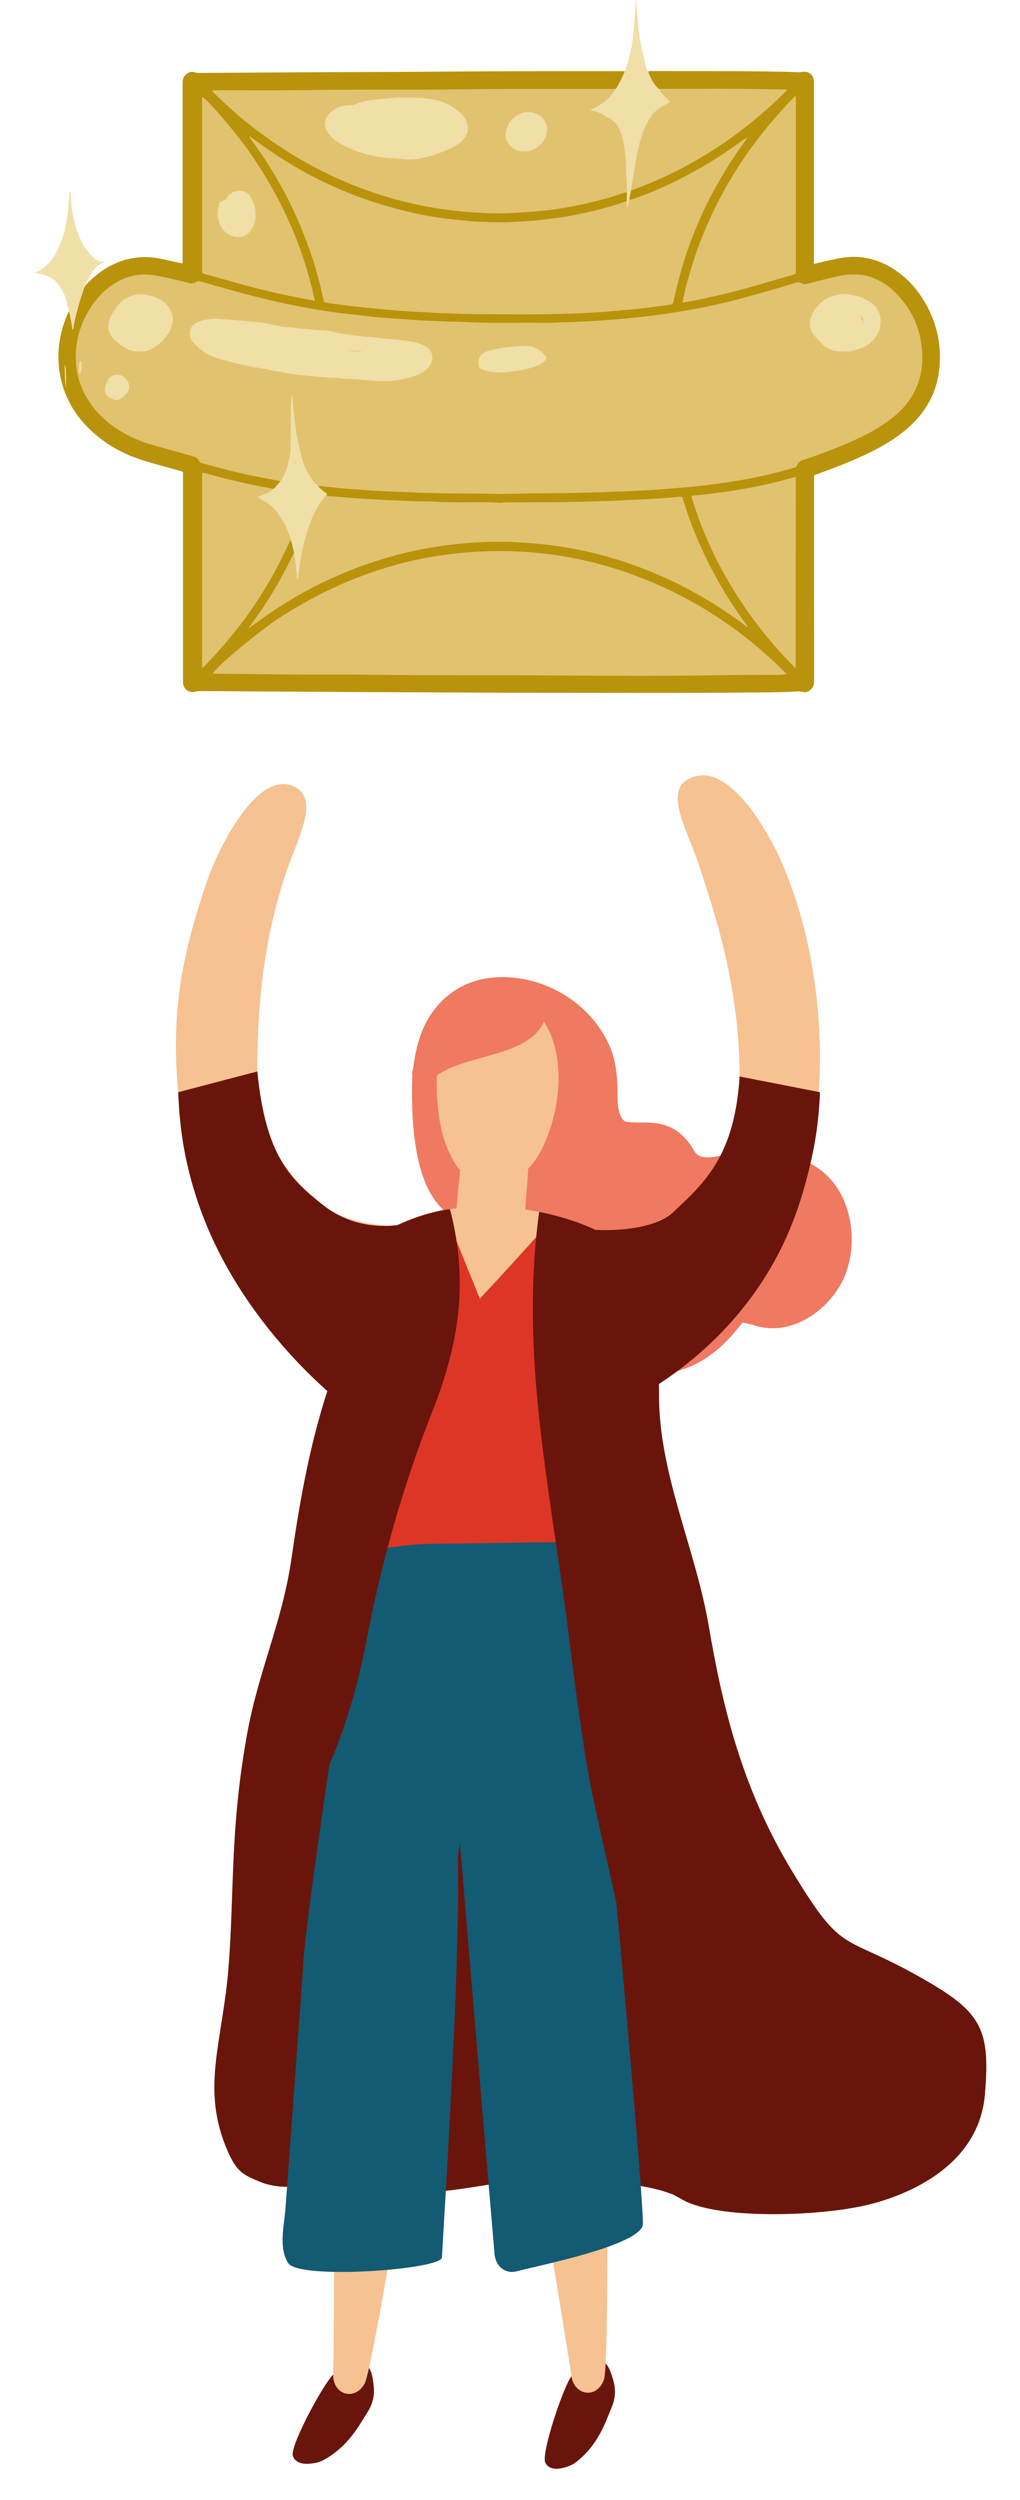 <?xml version="1.0" encoding="utf-8"?>
<!-- Generator: Adobe Illustrator 23.0.1, SVG Export Plug-In . SVG Version: 6.00 Build 0)  -->
<svg version="1.1" id="Calque_1" xmlns="http://www.w3.org/2000/svg" xmlns:xlink="http://www.w3.org/1999/xlink" x="0px" y="0px"
	 viewBox="0 0 124.79 305.68" style="enable-background:new 0 0 124.79 305.68;" xml:space="preserve">
<style type="text/css">
	.st0{fill:#EF7961;}
	.st1{fill:#69150C;}
	.st2{fill:#F6C292;}
	.st3{fill:#DD3626;}
	.st4{fill:#135A73;}
	.st5{fill:#B9930C;}
	.st6{fill:#F1DFA8;}
	.st7{fill:#E1C26E;}
	.st8{fill:#E1C26F;}
	.st9{fill:#E1C36F;}
	.st10{fill:#E6D089;}
	.st11{fill:#EFDEA5;}
	.st12{fill:#D2B04A;}
	.st13{fill:#F0DFA8;}
	.st14{fill:#EFDDA3;}
	.st15{fill:#E7CE84;}
	.st16{fill:#E9D189;}
	.st17{fill:#E6CC81;}
</style>
<g>
	<path class="st0" d="M102.41,145.22c-3.7-5.57-11.83-4.44-13.13-4.16c-1.11,0.24-2.46,0.63-3.46,0.36
		c-0.75-0.2-0.85-0.71-1.37-1.46c-0.89-1.29-2.13-2.21-3.69-2.53c-1.24-0.26-2.47-0.12-3.72-0.21c-0.55-0.04-0.76-0.1-1.06-0.68
		c-0.55-1.07-0.39-2.49-0.44-3.64c-0.06-1.47-0.2-2.97-0.71-4.36c-2.05-5.54-7.84-9.21-13.71-9.06c-3.53,0.09-6.51,1.68-8.46,4.64
		c-1.49,2.27-1.98,4.95-2.23,7.62c-0.37,13.41,3.27,16.15,5.51,17.42c2.57,1.45,5.55,1.17,8.35,1.71c2.16,0.42,3.85,1.56,5.18,3.32
		c1.3,1.72,2.18,3.74,2.88,5.77c0.26,0.75,0.55,1.48,0.88,2.17c-0.6,1.11-0.53,2.66,0.47,3.52c3.31,2.83,7.78,3.02,11.59,1.05
		c1.69-0.88,3.2-2.2,4.44-3.63c0.08-0.09,0.68-0.81,1.15-1.38c0.41,0.12,0.81,0.22,1.22,0.3c0.15,0.05,0.29,0.1,0.43,0.14
		c4.08,1.17,8.23-1.49,10.24-4.94C104.8,153.72,104.66,148.6,102.41,145.22z"/>
	<path class="st1" d="M120.5,256.08c0.71-8.42-0.54-10.25-8.79-14.8c-8.76-4.83-8.65-2.28-14.9-12.65
		c-6.04-10.02-8.41-19.92-10.1-29.82c-1.61-9.44-6.12-18.66-6.08-28.25c0.04-10.3-3.29-8.76-6.02-12.49
		c-3.33-4.56-7.77-8.7-13.88-7.52c-0.2,0.04-0.39,0.09-0.59,0.14c-0.22-0.41-0.5-0.79-0.85-1.11c-1.98-1.82-4.83-1.83-6.81,0
		c-11.36,10.51-14.69,26.19-16.8,40.86c-1.17,8.1-4.05,13.73-5.49,21.81c-2.04,11.44-1.52,18.85-2.21,28.04
		c-0.71,9.4-3.49,15.05-0.13,22.72c1.15,2.62,1.92,2.92,4.01,3.79c1.53,0.64,3.32,0.62,3.9,0.58c1.24-0.09,2.49-0.11,3.73-0.08
		c5.32,0.14,10.51,1.17,15.84,0.49c1.52-0.19,3.03-0.43,4.54-0.68c0.58-0.1,1.17-0.2,1.76-0.29c0.17-0.03,0.34-0.05,0.51-0.08
		c-0.02,0.01,0.63-0.08,0.73-0.09c2.63-0.29,5.27-0.24,7.91-0.08c1.32,0.08,2.65,0.2,3.97,0.31c0.54,0.05,1.08,0.09,1.62,0.15
		c0.31,0.03,0.62,0.06,0.93,0.1c0.12,0.01,0.68,0.09,0.68,0.09c0.95,0.16,1.89,0.34,2.82,0.6c0.52,0.14,1.02,0.33,1.52,0.5
		c0.01,0,0.02,0.01,0.03,0.01c0.02,0.02,0.05,0.03,0.08,0.05c0.32,0.2,0.67,0.35,0.99,0.54c4.17,2.48,16.77,2.15,22.89,0.64
		C111.26,268.33,119.77,264.75,120.5,256.08z"/>
	<path class="st2" d="M73.61,150.74c-3.99-1.99-8.47-2.99-12.88-3.14c-4.31-0.14-8.45,0.32-12.34,2.3c-3.7,1.9-5.5,22.21-5.5,22.21
		s2.83,12.59,3.3,19.69c0.12,1.87-3.39,10.43-1.43,10.43c2.09,0,3.23-1.61,3.48-3.48c0.07-0.54,0.15-1.09,0.23-1.63
		c0.87,0.79,2.19,1.03,3.34,0.75c0.62,0.82,1.59,1.37,2.61,1.44c1.34,0.32,2.66-0.2,3.48-1.2c0.57,0.54,1.3,0.9,2,0.99
		c0.58,0.07,1.2-0.01,1.76-0.23c-0.01,1.51-0.02,3.02-0.02,4.53c0,1.2,0.49,2.07,1.21,2.62c0.18,1.51,1.52,2.77,2.99,2.94
		c1.52,0.18,3.56-16.04,3.79-17.78c1.33-9.85,1.43-9.05,2.76-18.9C72.41,172.29,80.31,154.07,73.61,150.74z"/>
	<path class="st2" d="M42.9,172.11c0,0-15.69-11.32-19.36-27.91c-3.74-16.89-1.79-25.88,1.81-36.53c1.17-3.45,6.14-14,10.83-11.39
		c2.98,1.66,0.04,6.58-1.32,10.83c-1.69,5.27-3.38,12.28-3.38,23.73c0,8.52,3.89,13.36,8.35,16.73c3.14,2.37,8.57,2.33,8.57,2.33"/>
	<path class="st2" d="M72.41,172.29c0,0,21.24-7.74,26.02-27.28c4.03-16.51,0.94-31.53-3.13-40.3c-1.53-3.3-6.42-12.04-11.11-9.43
		c-2.98,1.66,0,6.36,1.36,10.61c1.69,5.27,4.93,14.31,4.93,25.76c0,8.52-3.89,13.36-8.35,16.73c-3.14,2.37-8.57,2.33-8.57,2.33"/>
	<path class="st2" d="M63.31,140.33c-0.18-0.04-0.37-0.04-0.55,0c-0.37-0.24-0.87-0.27-1.19-0.01c-0.02-0.01-0.05-0.01-0.07-0.02
		c0-0.06,0.01-0.12,0.01-0.18c0.02-0.45-0.32-0.76-0.73-0.87c-0.23-0.84-1.61-1.1-1.93-0.07c-0.07,0.21-0.12,0.43-0.19,0.64
		c0,0-0.01,0-0.01-0.01c0.01-1.2-1.89-1.14-2.02,0.03c-0.47,4.16-0.84,8.33-1.11,12.51c-0.06,0.89,1.01,1.11,1.62,0.69
		c0.04,0.09,0.08,0.19,0.13,0.28c0.41,0.78,1.48,0.47,1.81-0.16c0.05,0.02,0.09,0.05,0.13,0.07c0.47,0.18,1.17-0.2,1.24-0.65
		c0.01-0.03,0.01-0.07,0.02-0.1c0.45,0.38,1.3,0.39,1.6-0.11c0.37-0.11,0.7-0.39,0.75-0.85l0.05-0.42c0.33-0.02,0.65-0.17,0.8-0.45
		c0.64-1.22,0.57-2.97,0.7-4.3c0.17-1.73,0.27-3.47,0.31-5.2C64.7,140.34,63.91,140.1,63.31,140.33z"/>
	<path class="st2" d="M56.68,123.41c2.1-1.65,5.28-1.95,7.72-0.52c0.45,0.17,0.89,0.47,1.28,0.9c3.45,3.81,3.03,10.13,1.58,14.37
		c-0.69,2-1.77,4.36-3.66,5.57c-0.86,0.55-1.78,0.76-2.68,0.71c-1.04,0.05-2.8,0.18-3.65-0.51c-0.43-0.33-1.17-0.87-1.75-1.94
		c-2.08-3.46-2.14-8.1-2.08-10.73C53.52,128.34,54.29,125.29,56.68,123.41z"/>
	<path class="st1" d="M41.61,289.86c-0.28,0.03-0.53,0.19-0.7,0.4c-0.9,0.41-5.51,8.81-5.08,10.04c0.35,0.99,1.48,1.06,2.55,0.89
		c0.31-0.05,0.61-0.13,0.9-0.24c3.36-1.66,4.78-4.64,5.6-5.87c0.61-0.91,0.94-1.95,0.86-3.05
		C45.39,287.37,43.69,289.65,41.61,289.86z"/>
	<path class="st2" d="M50.02,260.75c1.2-10.86,2.81-21.24,3.56-32.14c0.43-6.2,0.79-12.41,1.11-18.62c0.15-2.9-3.84-3.68-4.67-1.08
		c-1.21-0.27-2.6,0.27-2.89,1.8c-0.18-0.07-0.36-0.13-0.53-0.15c-1.42-0.19-2.37,0.8-2.71,2.06c-2.59,9.72-2.48,19.87-2.7,29.85
		c-0.22,10.2-0.29,42.17-0.42,47.93c-0.05,2.35,2.56,3.26,3.83,1.08C45.41,290.12,49.43,266.13,50.02,260.75z"/>
	<path class="st1" d="M70.67,289.9c-0.27,0.08-0.49,0.27-0.62,0.51c-0.82,0.55-3.95,9.62-3.32,10.75c0.51,0.92,1.64,0.8,2.67,0.45
		c0.3-0.1,0.58-0.23,0.84-0.38c3.03-2.2,3.94-5.38,4.53-6.72c0.45-1,0.6-2.08,0.34-3.15C73.98,286.81,72.68,289.34,70.67,289.9z"/>
	<path class="st2" d="M74.06,259.79c-0.64-10.9-0.81-21.41-1.9-32.28c-0.62-6.19-1.31-12.36-2.04-18.54
		c-0.34-2.89-4.41-2.98-4.78-0.28c-1.24-0.06-2.52,0.71-2.55,2.26c-0.19-0.04-0.37-0.07-0.55-0.06c-1.44,0.05-2.21,1.19-2.33,2.49
		c-0.92,10.01,0.9,20,2.36,29.88c1.5,10.09,6.81,41.62,7.65,47.32c0.35,2.33,3.07,2.79,3.96,0.42
		C74.45,289.51,74.38,265.19,74.06,259.79z"/>
	<path class="st0" d="M65.59,121.75c-0.36-0.45-1.01-0.68-1.71-0.37c-0.1,0.04-0.2,0.09-0.3,0.13c-0.2-0.16-0.45-0.27-0.76-0.31
		c-1.76-0.2-3.5,0.08-5.07,0.76c-2.41,0.73-4.56,2.07-5.85,4.46c-0.31,0.58-0.17,1.13,0.17,1.51c-0.63,0.8-1.12,1.75-1.56,2.85
		c-0.51,1.3,1.35,2.18,2.24,1.3c3.71-3.67,13.86-2.33,14.23-9.05C67.04,122.12,66.31,121.69,65.59,121.75z"/>
	<path class="st1" d="M72.72,150.38c0,0,6.8,0.49,9.67-2.19c3.89-3.64,7.46-6.86,8.1-16.56l9.83,1.92
		c-0.18,4.29-0.75,7.57-2.07,12.16c-5.84,20.43-24.56,27.18-24.56,27.18L72.72,150.38z"/>
	<path class="st1" d="M48.71,149.77c0,0-4.85,0.97-9.09-2.35c-4.19-3.28-7.1-6.1-8.14-16.41l-9.68,2.54
		c0.18,4.29,0.7,8.05,2.14,12.61c5.12,16.2,18.75,26.12,18.75,26.12l5.71-22.37"/>
	<path class="st3" d="M70.27,187.02c-0.38-3.16-0.88-6.3-1.52-9.41c-0.06-2.3-0.12-4.6-0.18-6.89c-0.03-1.26-0.94-2.35-2.2-2.5
		c-0.16-0.02-0.33-0.02-0.51-0.01c1.69-4.8,3.09-9.7,4.17-14.68c0.51-2.33-2.45-4.47-4.25-2.47c-2.34,2.6-4.69,5.2-7.08,7.74
		c-1.08-2.69-2.17-5.37-3.25-8.06c-0.23-0.57-0.58-1-0.99-1.29c-0.43-0.45-1.03-0.74-1.75-0.74c-1.26,0-2.68,1.17-2.54,2.54
		c0.29,2.79,0.86,5.48,1.83,8.1c-0.76,0.98-1.31,2.24-1.73,3.19c-0.74,1.68-1.3,3.44-2.12,5.09c-2.94,5.95-9.22,13.7-3.94,20.18
		c0.65,0.8,2,0.94,2.95,0.48c-0.06,0.47-0.12,0.93-0.18,1.4c-0.16,1.23,1.09,2.36,2.2,2.5c1.29,0.15,14.89-2.99,18.55-2.63
		C68.98,189.68,70.42,188.29,70.27,187.02z"/>
	<path class="st4" d="M70.94,188.76c-0.25-0.4-11.75,0-17.51,0c-2.62,0-9.48,0.47-9.2,2.33c-1.16,5.17-7.27,46.3-7.15,49.51
		c-0.52,7.16-1.05,14.32-1.57,21.48c-0.19,2.64-0.39,5.27-0.58,7.91c-0.15,2.06-0.88,4.86,0.33,6.73c1.33,2.07,18.75,0.79,18.81-0.7
		c0.09-2.2,2.28-35.46,1.96-48.91c0.07-0.59,0.15-1.17,0.23-1.75c0.11,1.3,0.23,2.6,0.33,3.89c0.33,4.01,3.78,44.93,3.92,46.41
		c0.13,1.38,1.26,2.44,2.71,2.06c2.83-0.74,14.41-3.03,15.41-5.54C79.11,271.01,71.48,188.72,70.94,188.76z"/>
	<path class="st1" d="M42.74,154.43c0,0-0.01,0.14-0.01,0.22c-0.24,5.98-1.32,11.61-2.58,17.74c-0.6,1.94-3.88,20.77-3.99,27.05
		c-0.04,2.2-6.36,26.5-4.24,26.78c1.97,0.26,9.24-6.6,12.91-25.61c1.85-9.57,4.4-18.73,7.97-27.77c1.81-4.58,3.15-9.2,3.4-14.15
		c0.18-3.5-0.19-7.07-1.06-10.5c-0.02-0.09-0.12-0.34-0.12-0.34s-2.64,0.2-6.62,2.05C45.21,151.39,42.74,154.43,42.74,154.43z"/>
	<path class="st1" d="M76.52,186.36c-1.35-9.14-2.66-18.33-2.52-27.89c0.04-2.48,0.16-4.75,0.39-6.98c0.01-0.09,0.03-0.26,0.03-0.26
		s-1.55-1.02-4.31-1.95c-2.27-0.76-4.15-1.1-4.15-1.1s-0.02,0.16-0.03,0.24c-0.97,7.19-0.91,14.49-0.28,21.72
		c0.43,5,1.12,9.97,1.83,14.94c0.36,2.5,0.74,5,1.1,7.5c0.36,2.5,0.61,4.24,0.9,6.59c0.68,5.52,1.98,15.71,3.18,21.14
		c2.76,12.4,5.59,26.44,7.98,26.33c2.39-0.11-1.18-28.38-1.18-30.85C79.44,205.91,77.96,196.11,76.52,186.36z"/>
	<g>
		<path class="st5" d="M10.57,34.78c0.64-0.67,1.33-1.28,2.11-1.79c2.19-1.42,4.55-1.88,7.11-1.32c0.83,0.18,1.67,0.36,2.51,0.54
			c0.08-0.17,0.04-0.33,0.04-0.49c0-7.19,0-14.37,0-21.56c0-0.42,0.09-0.79,0.42-1.07c0.33-0.29,0.7-0.37,1.11-0.24
			c0.17,0.06,0.35,0.08,0.53,0.07c4.99-0.03,9.98-0.07,14.98-0.09c3.2-0.02,6.4-0.02,9.6-0.04c2.54-0.01,5.08-0.03,7.61-0.05
			c6.54-0.04,13.07-0.04,19.61-0.04c0.08,0,0.17,0.01,0.25,0.01c0.02,0.54-0.8,2.02-1.23,2.24c-0.23,0.04-0.47,0.02-0.7,0.02
			c-4.27,0-8.55-0.04-12.82,0.01c-7.4,0.08-14.81,0.01-22.21,0.1c-4.25,0.05-8.49,0.01-12.74,0.06c-0.15,0-0.3-0.04-0.46,0.08
			c0.25,0.37,0.58,0.65,0.9,0.95c1.8,1.67,3.68,3.24,5.69,4.66c4.71,3.34,9.83,5.82,15.4,7.37c2.86,0.8,5.78,1.32,8.74,1.57
			c1.69,0.14,3.38,0.24,5.08,0.18c4.72-0.16,9.35-0.89,13.85-2.38c0.25-0.08,0.51-0.25,0.79-0.06c0.15,0.34,0.11,0.69,0.04,1.03
			c-0.1,0.19-0.3,0.23-0.48,0.29c-2.93,0.97-5.92,1.64-8.98,2.03c-2.29,0.29-4.58,0.45-6.88,0.4c-3.5-0.06-6.95-0.46-10.36-1.25
			c-4.12-0.95-8.06-2.4-11.81-4.35c-2.53-1.31-4.92-2.84-7.21-4.53c-0.16-0.12-0.27-0.27-0.43-0.38c-0.03-0.02-0.04-0.06-0.05-0.1
			c-0.06,0.07,0.05,0.05,0.05,0.1c0.37,0.29,0.59,0.69,0.85,1.06c2.72,3.86,4.91,8.01,6.48,12.47c0.69,1.95,1.25,3.94,1.7,5.96
			c0.13,0.58,0.14,0.59,0.71,0.67c2.07,0.3,4.15,0.55,6.24,0.72c2.02,0.17,4.03,0.33,6.06,0.41c1.47,0.06,2.94,0.1,4.42,0.16
			c3.67,0.15,7.33,0.06,11,0.05c1.54-0.01,3.08-0.11,4.62-0.2c2.28-0.14,4.56-0.35,6.83-0.61c0.81-0.09,1.61-0.23,2.42-0.33
			c0.32-0.04,0.38-0.26,0.44-0.52c0.42-2.03,0.97-4.02,1.65-5.98c1.27-3.65,2.93-7.11,4.98-10.38c0.7-1.11,1.43-2.19,2.18-3.19
			c-1.92,1.44-3.97,2.78-6.12,3.97c-2.23,1.24-4.55,2.29-6.95,3.19c-0.25,0.09-0.49,0.18-0.75,0.25c-0.24,0.06-0.41,0-0.43-0.28
			c0.03-0.32,0.06-0.64,0.23-0.93c0.15-0.15,0.35-0.22,0.54-0.29c5.63-2.07,10.68-5.12,15.23-9c0.95-0.81,1.89-1.65,2.77-2.54
			c0.1-0.1,0.21-0.18,0.27-0.31c-0.05-0.1-0.15-0.06-0.22-0.06c-3.1-0.05-6.2-0.11-9.3-0.09c-1.75,0.01-3.5,0-5.25,0
			c-0.19,0-0.39,0.01-0.58-0.03c-0.68-0.53-1.07-1.25-1.33-2.05c-0.02-0.07,0.01-0.13,0.06-0.18c3.93,0,7.86,0,11.79,0.02
			c1.67,0.01,3.34,0.04,5,0.07c0.4,0.01,0.8,0.03,1.2,0.05c0.27,0.02,0.54,0.02,0.82-0.04c0.7-0.15,1.36,0.39,1.39,1.11
			c0.01,0.12,0,0.25,0,0.37c0,7.16,0,14.31,0,21.47c0,0.16,0,0.33,0,0.53c0.54-0.13,1.05-0.25,1.55-0.36
			c0.85-0.18,1.69-0.4,2.56-0.47c1.93-0.16,3.72,0.3,5.37,1.29c2.03,1.22,3.49,2.97,4.55,5.07c1.12,2.24,1.55,4.61,1.33,7.1
			c-0.26,2.88-1.51,5.29-3.65,7.24c-1.47,1.34-3.15,2.35-4.93,3.22c-2.03,0.99-4.14,1.8-6.26,2.57c-0.12,0.04-0.23,0.08-0.35,0.12
			c-0.12,0.04-0.17,0.12-0.16,0.25c0.01,0.11,0,0.22,0,0.33c0,8.21,0,16.41,0.01,24.62c0,0.49-0.13,0.89-0.54,1.18
			c-0.22,0.16-0.48,0.26-0.74,0.19c-0.56-0.15-1.13-0.04-1.68-0.02c-0.94,0.03-1.87,0.05-2.81,0.06c-9.28,0.1-18.56,0.05-27.84,0.05
			c-5.23,0-10.45-0.04-15.68-0.06c-5.09-0.02-10.18-0.05-15.26-0.08c-3.52-0.02-7.03-0.05-10.55-0.07c-0.21,0-0.4,0.01-0.61,0.08
			c-0.71,0.22-1.45-0.31-1.5-1.06c-0.01-0.12,0-0.25,0-0.37c0-8.29,0-16.58,0-24.86c0-0.1,0-0.19,0-0.29c0-0.32,0-0.32-0.32-0.41
			c-1.44-0.41-2.89-0.79-4.33-1.22c-2.49-0.75-4.73-1.96-6.63-3.75c-1.99-1.87-3.29-4.13-3.77-6.83c-0.45-2.54-0.1-4.99,0.91-7.35
			c0.05-0.11,0.1-0.23,0.15-0.34c0.19-0.01,0.22,0.15,0.25,0.27c0.15,0.59,0.28,1.19,0.3,1.64c0.08-0.85,0.34-1.83,0.61-2.8
			c0.17-0.61,0.39-1.2,0.58-1.8C10.18,35.16,10.26,34.88,10.57,34.78z"/>
		<path class="st6" d="M75.29,10.88c0.21-0.18,0.32-0.44,0.44-0.68c0.26-0.48,0.5-0.96,0.7-1.47c0.39-1.06,0.68-2.14,0.87-3.25
			c0.1-0.58,0.16-1.17,0.22-1.75c0.09-0.89,0.13-1.78,0.22-2.66c0.02-0.26,0.01-0.52,0.02-0.78c0-0.19,0-0.38,0.03-0.57
			c0.07,0.42,0.06,0.84,0.12,1.26c0.05,0.32,0.07,0.65,0.09,0.98c0.05,1.19,0.19,2.38,0.43,3.55c0.16,0.77,0.32,1.53,0.51,2.29
			c0.08,0.33,0.16,0.67,0.4,0.94c-0.04,0.21,0.08,0.37,0.16,0.54c0.27,0.6,0.63,1.14,1.08,1.62c0.49,0.43,0.87,0.95,1.33,1.4
			c0.15,0.14,0.11,0.3-0.06,0.42c-0.11,0.08-0.23,0.15-0.36,0.2c-1.18,0.48-1.86,1.43-2.38,2.53c-0.74,1.58-1.05,3.27-1.32,4.98
			c-0.13,0.82-0.25,1.63-0.41,2.45c-0.03,0.17-0.07,0.32-0.19,0.45c-0.06,0.3-0.12,0.6-0.18,0.9c-0.09,0.25,0.1,0.51-0.01,0.77
			c-0.07,0.16-0.06,0.42-0.28,0.38c-0.19-0.04-0.14-0.29-0.14-0.47c0-0.1,0.05-0.19,0.1-0.26c0-0.36,0-0.71,0.01-1.07
			c-0.09-0.1-0.11-0.22-0.11-0.35c0.03-0.9-0.1-1.79-0.1-2.68c0-1.28-0.15-2.56-0.5-3.8c-0.2-0.7-0.44-1.4-1.05-1.83
			c-0.68-0.48-1.38-0.96-2.21-1.18c-0.09-0.02-0.19-0.04-0.28-0.07c-0.1-0.03-0.23-0.05-0.24-0.18c-0.01-0.14,0.11-0.18,0.2-0.23
			c0.17-0.09,0.35-0.17,0.52-0.26c0.72-0.39,1.37-0.88,1.87-1.53C74.94,11.23,75.08,11.01,75.29,10.88z"/>
		<path class="st6" d="M10.57,34.78c-0.17,0.2-0.28,0.43-0.36,0.68c-0.46,1.41-0.91,2.83-1.17,4.3c-0.03,0.17-0.01,0.36-0.1,0.52
			c-0.01,0.02-0.04,0.03-0.07,0.05c-0.1-0.64-0.2-1.28-0.35-1.91c-0.03-0.12-0.03-0.25-0.15-0.32c0.07-0.26-0.05-0.49-0.1-0.73
			c-0.15-0.78-0.43-1.5-0.84-2.18c-0.64-1.04-1.57-1.58-2.76-1.74c-0.13-0.02-0.28,0-0.4-0.13c0.65-0.24,1.2-0.61,1.67-1.11
			c0.55-0.58,0.93-1.26,1.25-1.98c0.47-1.05,0.79-2.14,0.97-3.27c0.09-0.58,0.17-1.17,0.22-1.76c0.04-0.55,0.07-1.1,0.08-1.65
			c0-0.05-0.01-0.11,0.11-0.15c0.04,0.36,0.1,0.72,0.12,1.07c0.13,1.78,0.51,3.51,1.31,5.12c0.41,0.82,0.95,1.55,1.7,2.1
			c0.22,0.17,0.46,0.3,0.76,0.28c0.08-0.01,0.16-0.02,0.23,0.03c0.03,0.13-0.09,0.12-0.15,0.15c-0.7,0.31-1.14,0.89-1.51,1.53
			c-0.17,0.3-0.37,0.58-0.47,0.92C10.51,34.68,10.49,34.73,10.57,34.78z"/>
		<path class="st7" d="M34.24,58.94c0-0.16-0.12-0.15-0.23-0.17c-0.86-0.16-1.73-0.32-2.59-0.49c-1.86-0.37-3.7-0.82-5.53-1.32
			c-0.4-0.11-0.79-0.23-1.19-0.33c-0.17-0.04-0.27-0.11-0.33-0.26c-0.14-0.31-0.41-0.48-0.73-0.57c-1.77-0.5-3.55-0.98-5.32-1.5
			c-1.26-0.37-2.45-0.9-3.58-1.59c-0.84-0.51-1.62-1.1-2.32-1.78c-0.69-0.66-1.27-1.41-1.77-2.23c-0.55-0.92-0.94-1.9-1.16-2.95
			c-0.22-1.06-0.28-2.11-0.17-3.2c0.22-2.1,0.99-3.97,2.26-5.64c1.2-1.58,2.72-2.72,4.69-3.19c0.97-0.23,1.94-0.2,2.91-0.01
			c1.32,0.25,2.63,0.56,3.94,0.9c0.32,0.08,0.62,0.08,0.87-0.12c0.2-0.16,0.38-0.12,0.58-0.07c1.14,0.32,2.27,0.65,3.41,0.97
			c2.61,0.73,5.23,1.41,7.89,1.93c1.16,0.23,2.32,0.44,3.49,0.63c1.08,0.17,2.17,0.33,3.27,0.44c1.13,0.12,2.26,0.27,3.4,0.39
			c0.82,0.08,1.64,0.12,2.47,0.18c1.01,0.08,2.03,0.15,3.04,0.23c0.04,0,0.08,0.01,0.12,0.01c0.95-0.01,1.9,0.08,2.85,0.11
			c0.89,0.03,1.79,0.03,2.68,0.08c2.95,0.14,5.9,0.05,8.85,0.07c0.68,0,1.35,0.02,2.03-0.02c0.85-0.05,1.71-0.04,2.56-0.09
			c0.97-0.06,1.95-0.08,2.92-0.16c0.86-0.08,1.73-0.12,2.59-0.21c0.68-0.07,1.37-0.13,2.05-0.2c0.81-0.08,1.61-0.2,2.41-0.3
			c0.95-0.12,1.9-0.27,2.85-0.43c1.23-0.2,2.46-0.44,3.68-0.7c2.35-0.5,4.67-1.15,6.98-1.81c1.08-0.31,2.16-0.64,3.24-0.97
			c0.24-0.07,0.44-0.09,0.67,0.05c0.26,0.16,0.55,0.14,0.84,0.06c1.22-0.33,2.45-0.62,3.68-0.91c0.88-0.2,1.77-0.26,2.67-0.19
			c0.65,0.05,1.27,0.25,1.86,0.51c1.47,0.63,2.62,1.68,3.57,2.94c1.08,1.43,1.78,3.05,2.05,4.82c0.31,1.99,0.18,3.96-0.7,5.82
			c-0.55,1.16-1.33,2.14-2.3,2.99c-1.43,1.26-3.07,2.19-4.79,2.99c-1.62,0.76-3.29,1.41-4.97,2.02c-0.56,0.2-1.12,0.39-1.68,0.58
			c-0.35,0.12-0.65,0.31-0.76,0.69c-0.05,0.16-0.17,0.2-0.3,0.24c-1.12,0.33-2.25,0.63-3.39,0.89c-1.17,0.27-2.34,0.5-3.52,0.7
			c-0.84,0.14-1.68,0.26-2.53,0.38c-0.84,0.11-1.69,0.22-2.53,0.31c-0.71,0.08-1.42,0.13-2.14,0.19c-0.92,0.08-1.83,0.15-2.75,0.23
			c-0.48,0.04-0.96,0.06-1.44,0.08c-0.78,0.03-1.57,0.1-2.35,0.12c-0.91,0.03-1.82,0.04-2.72,0.1c-0.84,0.05-1.68,0.03-2.52,0.07
			c-2.47,0.11-4.93,0.03-7.4,0.1c-1.36,0.04-2.73,0.08-4.09,0.03c-2.1-0.07-4.19,0-6.28-0.08c-0.91-0.04-1.82-0.02-2.73-0.07
			c-1.29-0.07-2.58-0.11-3.88-0.17c-0.88-0.04-1.76-0.09-2.63-0.16c-1.16-0.1-2.33-0.15-3.49-0.3c-0.54-0.07-1.1-0.09-1.64-0.17
			c-0.07-0.01-0.14,0.01-0.18,0.07c-0.18,0.02-0.26-0.13-0.36-0.24c-0.85-0.87-1.39-1.91-1.72-3.07c-0.62-2.2-0.97-4.44-1.15-6.71
			c-0.02-0.25,0.02-0.5,0.01-0.71c-0.09,1.89,0.01,3.81-0.06,5.72c-0.05,1.46-0.31,2.88-1.12,4.14
			C34.47,58.77,34.43,58.95,34.24,58.94z"/>
		<path class="st8" d="M96.25,82.42c-0.36,0.06-0.64,0.11-0.93,0.11c-2.15,0-4.3-0.02-6.45,0.02c-7.2,0.13-14.4,0.09-21.59,0.04
			c-7.05-0.05-14.09,0.02-21.14-0.08c-4.88-0.07-9.76,0.01-14.64-0.08c-1.82-0.03-3.64-0.01-5.46-0.06c0.39-0.88,6.11-5.56,8.5-7.06
			c3.14-1.97,6.4-3.66,9.88-4.95c3.48-1.29,7.07-2.18,10.75-2.62c9.41-1.11,18.39,0.37,26.93,4.51
			C87.39,74.8,92.07,78.2,96.25,82.42z"/>
		<path class="st8" d="M76.68,24.6c0,0.23,0,0.45,0,0.68c0.21-0.21,0.23-0.46,0.25-0.7c0.01-0.13-0.04-0.28,0.08-0.39
			c0.06,0.26,0.06,0.27,0.3,0.19c0.89-0.29,1.76-0.64,2.62-1c1.34-0.55,2.65-1.16,3.93-1.84c2.27-1.19,4.45-2.54,6.52-4.05
			c0.34-0.25,0.68-0.49,1.08-0.69c-0.18,0.26-0.36,0.53-0.55,0.79c-1.17,1.6-2.22,3.28-3.19,5.01c-0.68,1.21-1.32,2.45-1.89,3.72
			c-0.89,2-1.68,4.04-2.31,6.14c-0.44,1.46-0.82,2.94-1.12,4.44c-0.05,0.25-0.17,0.32-0.37,0.35c-0.43,0.06-0.87,0.12-1.31,0.18
			c-0.8,0.11-1.6,0.22-2.41,0.31c-0.68,0.08-1.37,0.13-2.05,0.19c-0.86,0.08-1.72,0.15-2.59,0.23c-0.48,0.04-0.96,0.05-1.44,0.08
			c-0.7,0.04-1.4,0.08-2.1,0.1c-4.02,0.15-8.05,0.1-12.07,0.07c-0.96-0.01-1.93-0.02-2.89-0.08c-0.65-0.04-1.29-0.03-1.94-0.07
			c-0.99-0.07-1.98-0.11-2.97-0.17c-1.08-0.06-2.17-0.15-3.25-0.25c-1.34-0.12-2.68-0.26-4.02-0.41c-1.02-0.12-2.04-0.27-3.06-0.41
			c-0.2-0.03-0.3-0.1-0.35-0.33c-0.39-1.86-0.88-3.69-1.48-5.49c-0.62-1.85-1.35-3.66-2.18-5.44c-1.06-2.27-2.3-4.42-3.66-6.51
			c-0.52-0.79-1.09-1.55-1.64-2.33c-0.06-0.08-0.13-0.15-0.12-0.25l0,0c0.53,0.29,0.99,0.69,1.48,1.04
			c1.32,0.93,2.66,1.81,4.05,2.63c1.22,0.72,2.47,1.39,3.76,2c2.53,1.2,5.14,2.19,7.83,2.95c1.42,0.4,2.84,0.75,4.29,1.02
			c0.98,0.19,1.97,0.33,2.97,0.46c0.97,0.13,1.94,0.17,2.91,0.3c0.04,0.01,0.08,0,0.12,0.01c1.54,0.06,3.08,0.15,4.62,0.07
			c1.01-0.05,2.03-0.1,3.04-0.2c1.03-0.1,2.05-0.23,3.07-0.37c0.87-0.13,1.73-0.31,2.59-0.48C73.09,25.71,74.9,25.2,76.68,24.6z"/>
		<path class="st8" d="M75.29,10.88c-0.27,0.55-0.68,0.99-1.14,1.39c-0.57,0.49-1.21,0.85-1.9,1.14c0.09,0.16,0.23,0.1,0.34,0.13
			c0.49,0.12,0.94,0.3,1.35,0.6c0.09,0.06,0.18,0.13,0.28,0.17c1.1,0.43,1.6,1.34,1.89,2.4c0.24,0.89,0.36,1.79,0.44,2.71
			c0.05,0.63,0.03,1.26,0.06,1.89c0.04,0.74,0.12,1.48,0.08,2.22c-0.16-0.03-0.3,0.03-0.44,0.08c-2.18,0.74-4.4,1.3-6.66,1.71
			c-1.05,0.19-2.11,0.35-3.18,0.45c-1.18,0.12-2.36,0.19-3.54,0.26c-1.01,0.06-2.01,0.08-3.01,0.04c-1.08-0.05-2.17-0.09-3.25-0.2
			c-1.16-0.12-2.32-0.26-3.47-0.45c-0.99-0.16-1.97-0.36-2.95-0.59c-2.42-0.56-4.78-1.3-7.08-2.23c-1.93-0.78-3.8-1.68-5.62-2.69
			c-2.35-1.31-4.57-2.81-6.7-4.46c-1.1-0.85-2.15-1.76-3.17-2.71c-0.46-0.43-0.93-0.87-1.38-1.31c-0.09-0.09-0.21-0.17-0.25-0.34
			c0.17-0.08,0.34-0.04,0.5-0.05c3.9-0.01,7.81,0.03,11.71-0.03c5.82-0.1,11.64,0.01,17.46-0.08c6.45-0.1,12.91-0.03,19.36-0.06
			C75.1,10.86,75.19,10.87,75.29,10.88z"/>
		<path class="st9" d="M39.94,60.51c0.07,0.16,0.21,0.16,0.35,0.16c1.17,0.06,2.33,0.21,3.49,0.27c0.89,0.05,1.78,0.11,2.68,0.16
			c1.26,0.07,2.53,0.11,3.79,0.17c0.92,0.05,1.85,0.02,2.77,0.07c2.41,0.14,4.82,0.04,7.23,0.08c0.36,0.01,0.72,0.09,1.07,0.05
			c0.7-0.08,1.4-0.04,2.11-0.05c1.9-0.01,3.81,0,5.71-0.03c1.32-0.02,2.64-0.05,3.97-0.1c0.76-0.03,1.51-0.02,2.27-0.07
			c1.17-0.07,2.34-0.11,3.5-0.17c0.84-0.04,1.67-0.11,2.51-0.16c0.56-0.03,1.12-0.11,1.68-0.15c0.39-0.03,0.4-0.01,0.51,0.37
			c0.95,3.16,2.25,6.18,3.81,9.09c1.17,2.19,2.51,4.27,3.99,6.26c0.04,0.05,0.1,0.09,0.08,0.18c-0.11,0.03-0.17-0.05-0.24-0.11
			c-1.92-1.47-3.94-2.77-6.04-3.96c-2.63-1.47-5.36-2.69-8.21-3.67c-2.27-0.78-4.58-1.39-6.93-1.82c-1.11-0.2-2.22-0.38-3.34-0.5
			c-1.05-0.12-2.11-0.18-3.16-0.26c-1.45-0.1-2.89-0.08-4.34-0.04c-1,0.03-2,0.11-3,0.21c-1.29,0.13-2.56,0.31-3.84,0.53
			c-1.31,0.23-2.61,0.52-3.9,0.86c-1.37,0.37-2.72,0.8-4.06,1.27c-1.38,0.49-2.72,1.05-4.05,1.66c-2.49,1.14-4.85,2.49-7.12,4.02
			c-0.92,0.62-1.82,1.29-2.72,1.94c-0.03-0.02-0.03-0.04-0.03-0.06c0.01-0.02,0.02-0.03,0.02-0.03c0.69-0.98,1.4-1.94,2.05-2.95
			c1.17-1.82,2.23-3.7,3.17-5.65c0.07-0.15,0.16-0.29,0.23-0.43c0.13,0.08,0.17,0.22,0.18,0.35c0.11,0.8,0.25,1.61,0.25,2.25
			c0.18-1.72,0.5-3.59,1.1-5.41c0.39-1.18,0.79-2.35,1.51-3.38c0.19-0.27,0.38-0.54,0.6-0.79C39.7,60.63,39.77,60.49,39.94,60.51z"
			/>
		<path class="st9" d="M97.29,11.74c0.12,0.22,0.08,0.36,0.08,0.49c0,6.92,0,13.84,0,20.76c0,0.08,0,0.17,0,0.25
			c0.01,0.18-0.07,0.27-0.25,0.32c-0.53,0.15-1.05,0.32-1.58,0.47c-1.6,0.46-3.19,0.93-4.8,1.37c-1.91,0.52-3.84,0.96-5.78,1.35
			c-0.47,0.09-0.94,0.16-1.48,0.25C85.58,27.19,90.29,18.87,97.29,11.74z"/>
		<path class="st9" d="M97.35,81.64c-0.15-0.02-0.21-0.12-0.28-0.2c-1.48-1.47-2.84-3.04-4.12-4.68c-1.43-1.84-2.73-3.77-3.9-5.78
			c-1.26-2.17-2.35-4.43-3.26-6.77c-0.4-1.04-0.76-2.1-1.1-3.16c-0.02-0.07-0.04-0.13-0.06-0.2c-0.06-0.15-0.01-0.24,0.16-0.25
			c0.56-0.06,1.12-0.11,1.68-0.17c0.74-0.09,1.47-0.18,2.21-0.28c1.07-0.16,2.14-0.34,3.21-0.54c0.84-0.16,1.67-0.34,2.5-0.53
			c0.91-0.21,1.81-0.46,2.71-0.71c0.08-0.02,0.15-0.07,0.26-0.02C97.35,66.1,97.35,73.86,97.35,81.64z"/>
		<path class="st9" d="M38.52,36.77c-3.41-0.57-6.69-1.35-9.94-2.28c-1.15-0.33-2.3-0.64-3.46-0.96c-0.38-0.11-0.39-0.11-0.39-0.51
			c0-6.99,0-13.98,0-20.97c0-0.07-0.02-0.14,0.03-0.19c0.78,0.47,4.34,4.6,6.17,7.32c1.8,2.67,3.36,5.46,4.65,8.41
			C36.86,30.52,37.83,33.57,38.52,36.77z"/>
		<path class="st9" d="M35.64,66.15c-0.06-0.03-0.12-0.09-0.17,0.01c-0.08,0.16-0.16,0.32-0.23,0.48c-1.18,2.62-2.59,5.11-4.2,7.48
			c-0.96,1.41-1.99,2.77-3.09,4.08c-0.91,1.09-1.86,2.14-2.85,3.16c-0.09,0.1-0.18,0.21-0.31,0.27c-0.11-0.06-0.06-0.17-0.06-0.26
			c0-7.73,0-15.47,0-23.2c0-0.04,0-0.08,0-0.12c0.01-0.27,0.02-0.27,0.3-0.2c0.92,0.24,1.83,0.49,2.75,0.72
			c1.73,0.43,3.48,0.8,5.24,1.12c0.13,0.02,0.27,0.06,0.4,0.09c0.02,0.25-0.18,0.32-0.34,0.42c-0.4,0.25-0.83,0.46-1.37,0.6
			c0.54,0.29,1,0.58,1.44,0.91c0.21,0.16,0.42,0.32,0.57,0.53c0.83,1.11,1.54,2.28,1.93,3.61C35.68,65.95,35.74,66.05,35.64,66.15z"
			/>
		<path class="st9" d="M77.2,23.29c0.21-1.19,0.39-2.38,0.59-3.57c0.25-1.53,0.58-3.06,1.28-4.46c0.4-0.82,0.89-1.59,1.68-2.1
			c0.32-0.21,0.68-0.35,1.03-0.54c0.22-0.12,0.22-0.13,0.05-0.32c-0.35-0.37-0.75-0.69-1.04-1.12c-0.07-0.1-0.13-0.21-0.2-0.31
			c0.9,0,1.79-0.01,2.69-0.01c3.01,0,6.01-0.02,9.02,0.02c1.27,0.02,2.53,0.05,3.8,0.07c0.05,0,0.11-0.02,0.16,0.07
			c-0.06,0.13-0.18,0.22-0.29,0.32c-2.06,2.05-4.28,3.93-6.65,5.61c-1.76,1.24-3.58,2.38-5.47,3.39c-2.02,1.08-4.1,2.02-6.25,2.8
			C77.45,23.18,77.32,23.24,77.2,23.29z"/>
		<path class="st6" d="M35.64,66.15c-0.31-0.93-0.61-1.85-1.18-2.66c-0.13-0.18-0.26-0.36-0.36-0.55c-0.45-0.84-1.19-1.34-1.99-1.8
			c-0.19-0.11-0.37-0.22-0.58-0.35c0.16-0.14,0.33-0.14,0.48-0.2c0.51-0.2,1.03-0.39,1.41-0.82c0.02-0.01,0.05-0.01,0.07-0.02
			c0.04-0.02,0.06-0.05,0.09-0.07c0.22-0.25,0.44-0.5,0.66-0.75c0.71-0.97,1.01-2.09,1.22-3.24c0.07-0.4,0.09-0.82,0.1-1.23
			c0.01-1.35,0.02-2.7,0-4.05c-0.01-0.58,0.09-1.15,0.09-1.73c0-0.09,0.02-0.19,0.11-0.25c0.06,0.01,0.05,0.05,0.05,0.09
			c-0.01,0.69,0.09,1.37,0.15,2.05c0.06,0.64,0.13,1.28,0.23,1.92c0.14,0.88,0.32,1.75,0.52,2.62c0.2,0.87,0.43,1.73,0.85,2.53
			c0.29,0.56,0.65,1.08,1.1,1.54c0.1,0.11,0.2,0.22,0.3,0.34c0.3,0.27,0.59,0.56,0.94,0.77c0.1,0.06,0.13,0.13,0.05,0.22
			c-0.9,0.97-1.52,2.1-1.97,3.34c-0.5,1.37-0.89,2.77-1.14,4.2c-0.11,0.65-0.23,1.29-0.28,1.95c-0.02,0.26-0.08,0.51-0.08,0.78
			c-0.13-0.04-0.14-0.14-0.15-0.23c-0.02-0.52-0.11-1.03-0.16-1.55c-0.04-0.44-0.11-0.87-0.19-1.3c0-0.05,0-0.09,0-0.14
			c-0.05-0.08,0-0.18-0.06-0.26C35.81,66.92,35.73,66.54,35.64,66.15z"/>
		<path class="st10" d="M8.02,44.95c0.01,0.02,0.04,0.05,0.04,0.07c0.05,0.81,0.05,1.62,0.01,2.43c-0.1-0.58-0.18-1.16-0.14-1.74
			C8.04,45.46,7.89,45.19,8.02,44.95z"/>
		<path class="st11" d="M8.02,44.95c-0.06,0.25,0.08,0.52-0.09,0.76c-0.03-0.34-0.02-0.67,0-1.06C8.04,44.76,8.01,44.86,8.02,44.95z
			"/>
		<path class="st12" d="M30.51,76.74c0,0.03,0,0.06,0,0.08c-0.02,0.05-0.05,0.1-0.11,0.11c-0.01,0-0.04-0.04-0.03-0.05
			C30.4,76.81,30.45,76.76,30.51,76.74z"/>
		<path class="st9" d="M35.9,67.3c0.09,0.07,0.08,0.16,0.06,0.26C35.89,67.49,35.89,67.4,35.9,67.3z"/>
		<path class="st8" d="M30.52,16.66c-0.01-0.01-0.03-0.02-0.04-0.03c0.01,0,0.02,0,0.02,0.01C30.51,16.64,30.51,16.65,30.52,16.66
			C30.51,16.66,30.52,16.66,30.52,16.66z"/>
		<path class="st9" d="M33.58,59.69c-0.02,0.04-0.05,0.07-0.09,0.07C33.51,59.74,33.55,59.72,33.58,59.69z"/>
		<path class="st6" d="M46.98,46.62c-0.74,0.02-1.48-0.1-2.22-0.15c-0.51-0.03-1.01-0.1-1.52-0.11c-0.64-0.02-1.29-0.05-1.93-0.14
			c-0.07-0.01-0.14-0.01-0.21-0.01c-0.94,0.01-1.87-0.11-2.79-0.19c-1.49-0.13-2.97-0.34-4.43-0.62c-1.17-0.23-2.35-0.43-3.52-0.65
			c-1.35-0.26-2.68-0.61-3.99-1.03c-1.14-0.36-2.04-1.07-2.81-1.95c-0.39-0.45-0.43-1.35-0.11-1.81c0.15-0.22,0.37-0.36,0.6-0.49
			c0.5-0.28,1.05-0.38,1.61-0.47c0.75-0.12,1.47,0.04,2.21,0.08c0.49,0.02,0.99,0.07,1.48,0.11c0.71,0.06,1.42,0.14,2.13,0.2
			c1.3,0.11,2.55,0.53,3.85,0.63c0.76,0.06,1.53,0.16,2.29,0.24c0.79,0.08,1.59,0.13,2.38,0.17c0.45,0.02,0.89,0.18,1.33,0.27
			c0.86,0.17,1.73,0.29,2.6,0.39c0.74,0.09,1.47,0.12,2.21,0.22c0.71,0.1,1.42,0.1,2.13,0.19c1.05,0.12,2.1,0.2,3.11,0.54
			c0.17,0.06,0.33,0.13,0.5,0.2c1.13,0.51,1.37,1.83,0.47,2.76c-0.36,0.37-0.79,0.65-1.27,0.83c-0.91,0.34-1.85,0.59-2.83,0.71
			C47.83,46.6,47.41,46.61,46.98,46.62z"/>
		<path class="st6" d="M103.23,42.97c-0.92,0.08-1.69-0.16-2.38-0.66c-0.07-0.05-0.13-0.1-0.19-0.16c-0.38-0.39-0.77-0.79-1.11-1.22
			c-0.55-0.69-0.59-1.52-0.26-2.31c0.58-1.42,1.67-2.25,3.15-2.58c0.75-0.17,1.5-0.08,2.24,0.12c0.49,0.13,0.98,0.29,1.43,0.54
			c0.8,0.46,1.4,1.06,1.57,2.01c0.22,1.26-0.18,2.31-1.12,3.15c-0.73,0.65-1.65,0.92-2.59,1.1
			C103.7,43.01,103.43,42.97,103.23,42.97z"/>
		<path class="st6" d="M17.1,42.98c-1.09,0.06-1.92-0.43-2.68-1.08c-0.39-0.33-0.78-0.65-0.99-1.14c-0.18-0.4-0.24-0.79-0.15-1.24
			c0.17-0.84,0.63-1.52,1.13-2.17c0.59-0.77,1.39-1.16,2.33-1.34c0.78-0.14,1.5,0.05,2.21,0.32c0.69,0.27,1.31,0.66,1.73,1.29
			c0.52,0.78,0.59,1.63,0.25,2.47c-0.46,1.13-1.27,1.98-2.35,2.56C18.1,42.9,17.6,43.01,17.1,42.98z"/>
		<path class="st6" d="M63.97,42.31c0.48,0.01,0.96-0.05,1.42,0.17c0.49,0.23,0.93,0.53,1.26,0.96c0.27,0.36,0.26,0.43-0.06,0.73
			c-0.44,0.41-0.99,0.63-1.56,0.79c-0.93,0.25-1.87,0.4-2.82,0.52c-0.98,0.13-1.94,0.08-2.89-0.2c-0.76-0.22-0.77-0.28-0.76-1.08
			c0.01-0.34,0.12-0.63,0.36-0.84c0.25-0.22,0.55-0.37,0.87-0.46c0.94-0.27,1.89-0.43,2.86-0.51C63.1,42.34,63.53,42.32,63.97,42.31
			z"/>
		<path class="st13" d="M15.79,47.25c-0.01,0.37-0.11,0.69-0.38,0.94c-0.19,0.18-0.36,0.37-0.58,0.53c-0.32,0.23-0.65,0.27-1.01,0.1
			c-0.15-0.07-0.3-0.14-0.44-0.22c-0.44-0.26-0.64-0.74-0.5-1.24c0.1-0.4,0.21-0.8,0.49-1.12c0.45-0.52,1.19-0.6,1.74-0.18
			C15.51,46.36,15.79,46.73,15.79,47.25z"/>
		<path class="st14" d="M9.94,44.1c0.03,0.48,0.13,0.95-0.03,1.42c-0.03,0.08-0.06,0.16-0.17,0.14c-0.09-0.01-0.08-0.1-0.08-0.17
			c0-0.31,0-0.63,0.01-0.94C9.68,44.37,9.76,44.22,9.94,44.1z"/>
		<path class="st6" d="M49.86,11.95c0.76,0,1.51-0.03,2.26,0.08c1.26,0.18,2.5,0.43,3.53,1.24c0.54,0.42,1.08,0.86,1.39,1.5
			c0.35,0.73,0.29,1.42-0.2,2.09c-0.32,0.44-0.73,0.75-1.19,1c-1.32,0.7-2.71,1.22-4.18,1.5c-0.84,0.16-1.69,0.17-2.54,0.05
			c-0.43-0.06-0.88-0.05-1.31-0.08c-1.72-0.12-3.36-0.51-4.92-1.24c-0.57-0.27-1.15-0.53-1.66-0.91c-0.4-0.3-0.75-0.66-1-1.08
			c-0.5-0.86-0.36-1.79,0.57-2.51c0.6-0.47,1.3-0.71,2.07-0.71c0.4,0,0.76-0.08,1.11-0.24c0.61-0.27,1.26-0.36,1.91-0.45
			c0.86-0.11,1.72-0.13,2.58-0.22C48.81,11.9,49.34,11.95,49.86,11.95z"/>
		<path class="st6" d="M61.86,16.39c0.07-1.11,0.66-1.89,1.62-2.39c0.9-0.46,1.8-0.39,2.64,0.19c0.64,0.45,0.95,1.41,0.75,2.17
			c-0.25,0.93-0.83,1.57-1.69,1.95c-1.13,0.5-2.46,0.13-3.07-0.89C61.93,17.12,61.87,16.91,61.86,16.39z"/>
		<path class="st6" d="M31.27,26.19c0.01,0.94-0.25,1.68-0.86,2.29c-0.52,0.52-1.16,0.63-1.83,0.44c-1.03-0.3-1.61-1.05-1.87-2.07
			c-0.14-0.53-0.09-1.07,0.02-1.59c0.07-0.37,0.23-0.68,0.66-0.76c0.18-0.03,0.27-0.19,0.36-0.33c0.45-0.69,1.11-0.93,1.89-0.8
			c0.4,0.06,0.73,0.3,0.97,0.65C31.05,24.71,31.3,25.46,31.27,26.19z"/>
		<path class="st15" d="M36.12,56.35c0.07,0.05,0.09,0.1,0.1,0.16c0,0.07,0,0.14-0.07,0.17c-0.03,0.01-0.08,0.01-0.11-0.01
			c-0.07-0.05-0.02-0.12,0-0.18C36.06,56.44,36.06,56.39,36.12,56.35z"/>
		<path class="st16" d="M42.36,42.75c0.71,0.08,1.43,0.1,2.13,0.27C43.76,43.12,43.06,42.92,42.36,42.75z"/>
		<path class="st17" d="M105.6,39.65c0.01-0.4-0.22-0.69-0.38-1C105.61,38.78,105.71,39.02,105.6,39.65z"/>
	</g>
</g>
</svg>

